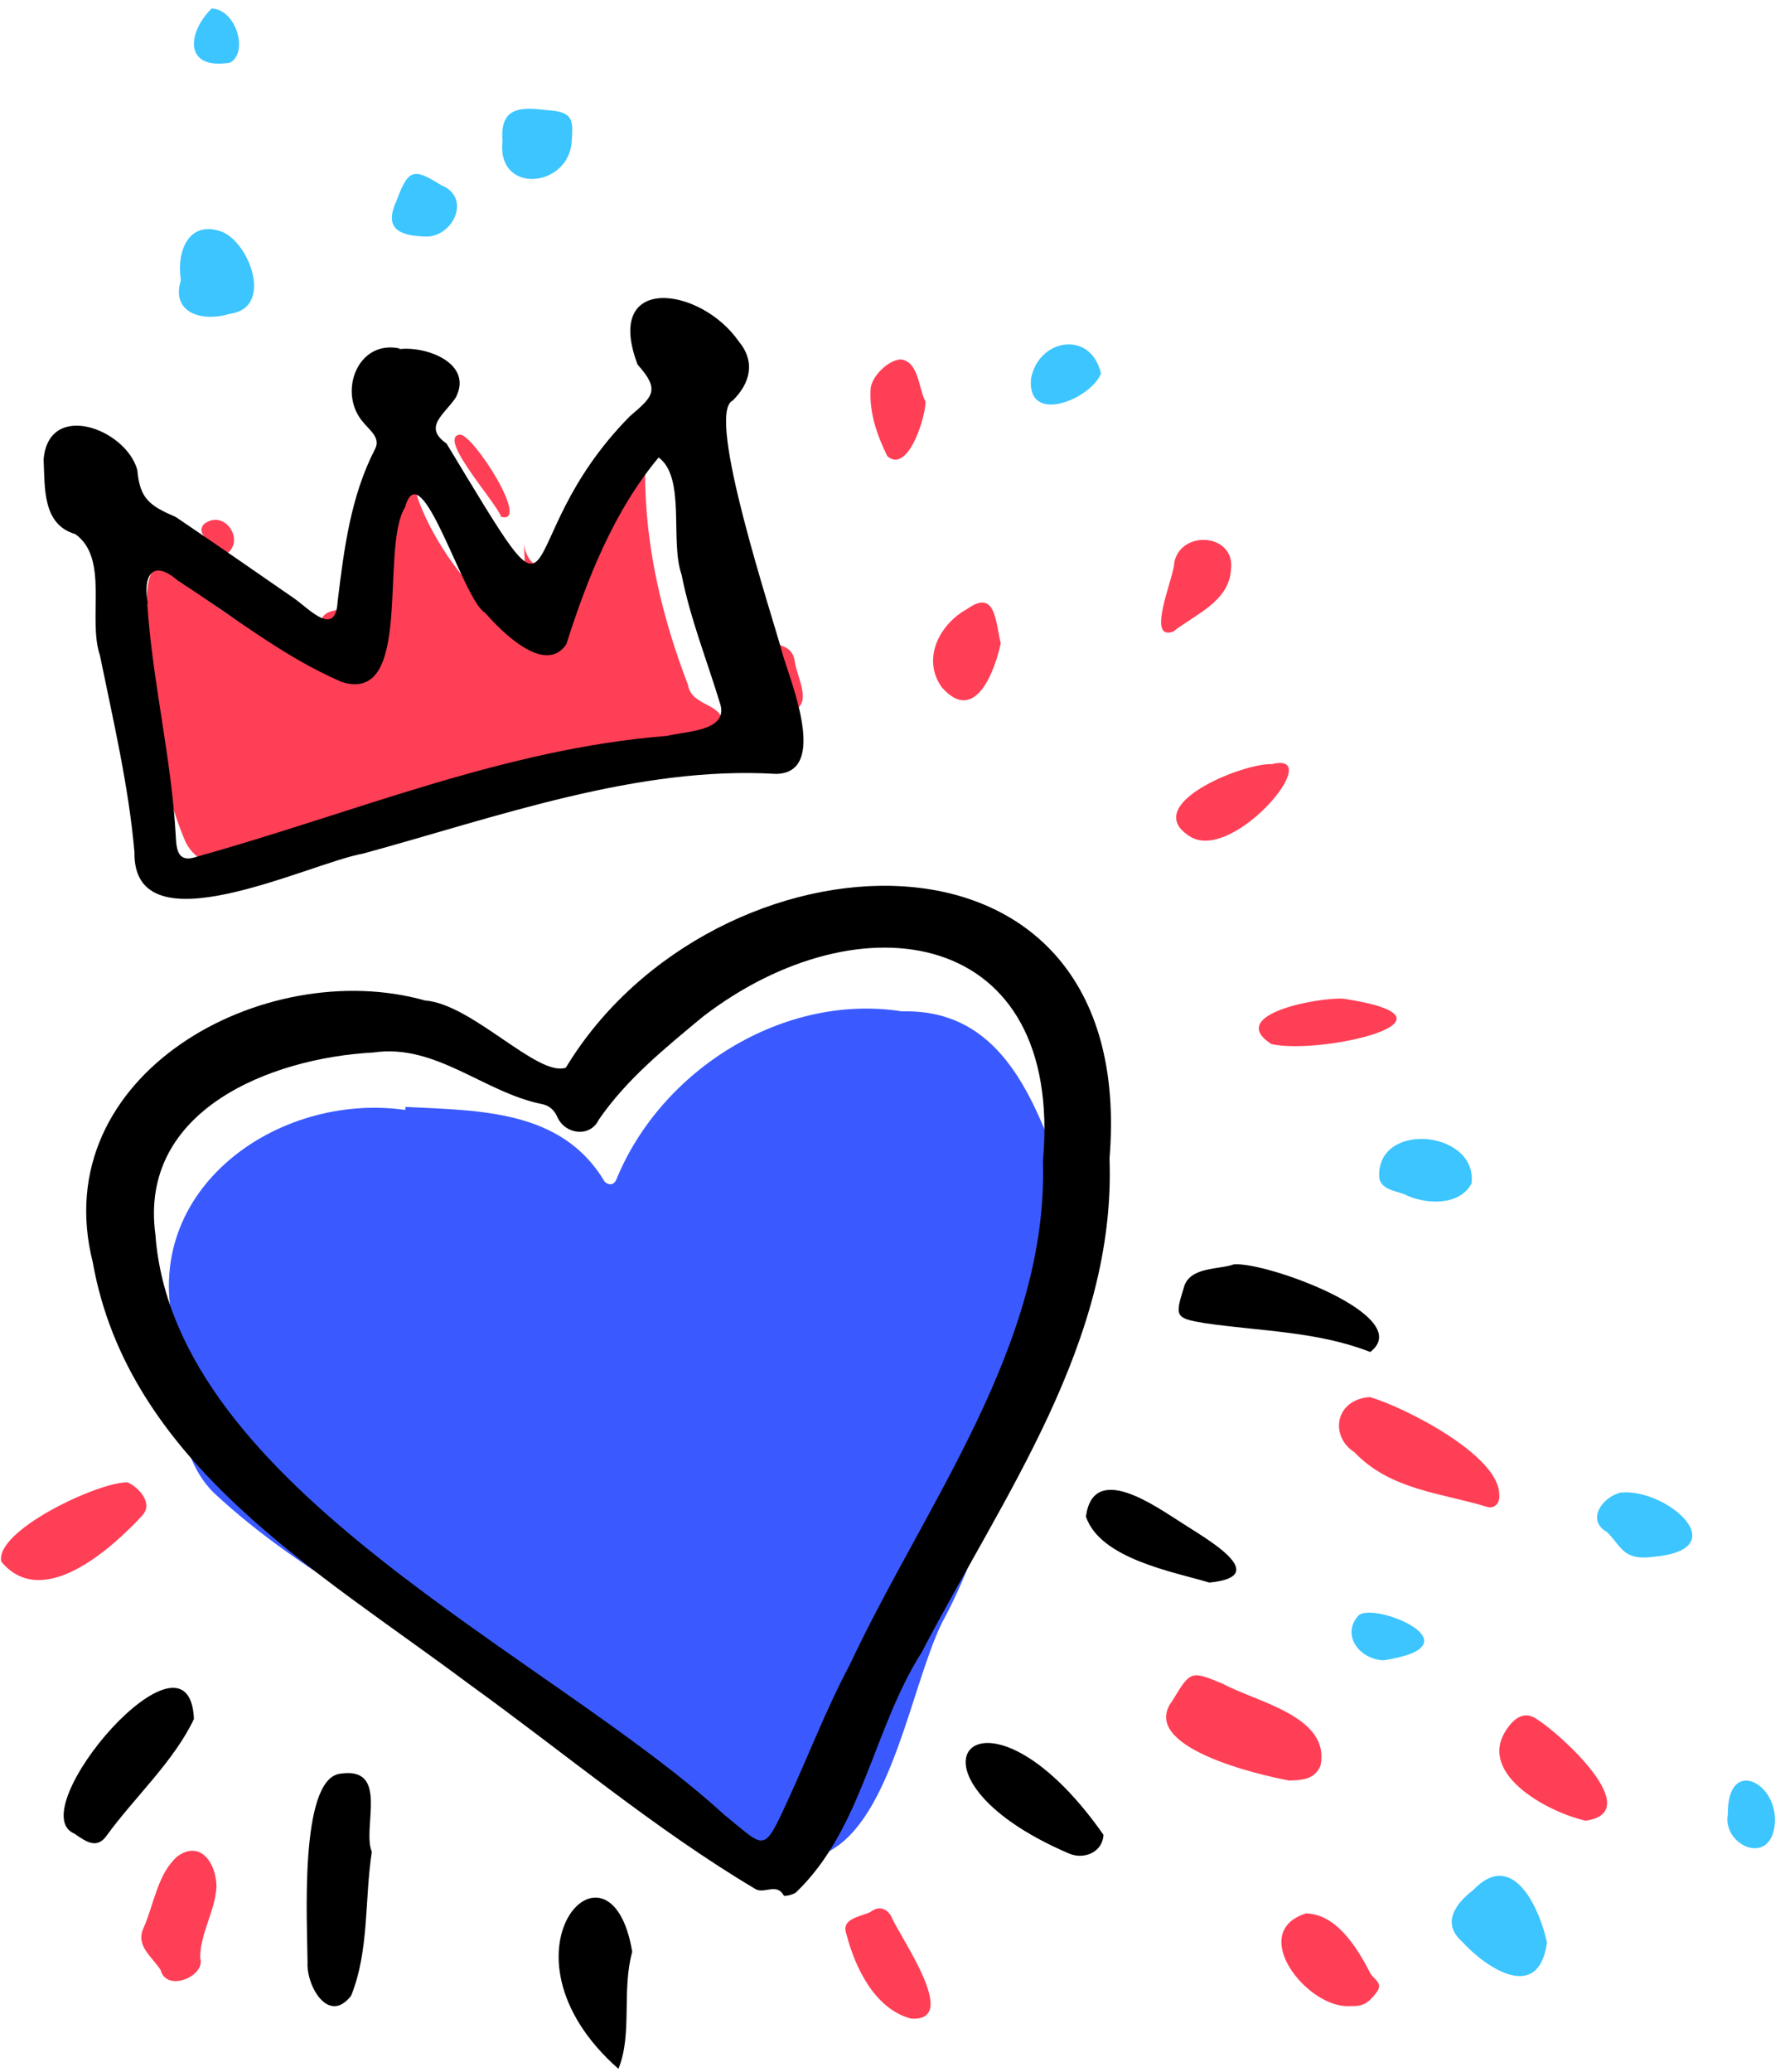 <svg viewBox="41.6 197.6 712.4 826.8" xmlns="http://www.w3.org/2000/svg" xmlns:xlink="http://www.w3.org/1999/xlink" xmlns:blush="http://design.blush" overflow="visible" width="712.4px" height="826.8px"><g id="Color/Bottom/King of Hearts" stroke="none" stroke-width="1" fill="none" fill-rule="evenodd"><g id="Clor" transform="translate(42, 201)"><path d="M161.424,438.223 C191,439.737 223.884,439.236 240.951,468.109 C242.572,469.525 244.435,469.495 245.501,467.415 C263.317,423.367 312.476,392.659 359.611,400.117 C395.26,399.173 409.497,428.084 420.525,457.532 C426.346,475.32 426.707,493.374 420.317,510.934 C403.488,554.86 398.257,602.539 375.394,644.34 C363.253,669.559 355.439,721.817 330.613,735.129 C282.471,747.569 248.969,694.675 210.78,674.125 C167.912,648.096 121.741,626.513 84.714,591.988 C67.933,574.856 72.112,548.907 69.234,527.029 C55.178,471.534 110.037,432.163 161.362,439.429 C161.382,439.026 161.403,438.625 161.424,438.223" id="Fill-1" fill="#3A5AFF"/><path d="M58.092,240.279 C57.88,229.198 59.56,214.271 71.118,228.677 C85.199,236.097 113.367,264.294 127.208,246.701 C128.058,235.291 141.891,244.273 142.912,233.229 C147.369,225.618 153.844,179.14 164.234,186.141 C165.892,210.388 213.569,273.797 208.658,213.605 C209.538,219.593 213.95,225.886 218.326,218.373 C224.914,211.103 260.629,148.713 257.049,185.557 C257.14,214.745 263.718,242.59 274.134,269.725 C275.555,278.65 287.932,276.904 288,285.214 C286.798,291.112 279.148,289.039 275.094,291.509 C238.126,309.39 196.391,304.312 158.017,315.477 C136.682,323.423 114.196,328.236 93.857,338.887 C85.38,343.327 77.933,340.523 73.784,332.79 C61.325,304.323 60.591,270.947 58,240.279 L58.092,240.279 Z" id="Fill-3" fill="#FF3F56"/><path d="M514.23,707 C502.428,704.874 453.343,693.6 467.561,675.066 C474.769,663.145 474.814,663.038 487.712,668.416 C501.078,675.716 530.96,681.367 526.562,701.244 C524.108,706.519 519.623,706.759 514.23,707" id="Fill-5" fill="#FF3F56"/><path d="M546.356,554 C559.853,557.916 598.117,577.201 597.946,592.978 C598.38,596.063 596.132,598.734 593.136,597.817 C574.8,592.205 554.567,591.111 540.139,576.001 C530.212,569.605 532.352,554.917 546.356,554" id="Fill-7" fill="#FF3F56"/><path d="M50.522,588.002 C54.798,589.933 61.318,596.474 56.011,601.638 C43.697,614.916 16.307,639.24 0.134,619.66 C-2.662,607.323 38.953,587.769 50.522,588.002" id="Fill-9" fill="#FF3F56"/><path d="M86,749.39 C85.496,758.9 79.417,768.199 79.497,777.745 C81.887,784.947 66.083,791.746 63.687,782.562 C60.174,777.086 53.552,772.899 56.935,765.701 C61.073,756.288 62.448,744.308 70.366,737.259 C79.779,730.489 85.959,740.232 86,749.39" id="Fill-11" fill="#FF3F56"/><path d="M632.424,723 C617.076,719.579 587.354,703.552 601.9,685.214 C605.059,681.135 608.776,679.635 612.837,682.43 C621.631,687.744 657.076,719.606 632.424,723" id="Fill-13" fill="#FF3F56"/><path d="M617,771.601 C613.712,795.918 592.601,781.723 583.113,771.237 C575.032,764.103 580.114,756.374 587.567,750.675 C603.783,733.649 614.405,759.183 617,771.601" id="Fill-15" fill="#3CC5FF"/><path d="M538.285,796.971 C521.423,798.072 497.221,767.467 520.826,760 C533.024,760.271 541.166,773.588 546.292,783.463 C547.32,786.138 552.117,787.506 548.913,791.63 C545.481,796.048 543.486,797.135 538.285,796.971" id="Fill-17" fill="#FF3F56"/><path d="M363.154,801.949 C348.8,798.148 340.897,781.771 337.413,768.301 C335.139,761.951 342.811,761.423 346.991,759.431 C350.519,756.7 353.585,758.241 355.219,761.009 C358.543,769.259 383.362,803.502 363.154,801.949" id="Fill-19" fill="#FF3F56"/><path d="M507.171,301.481 C529.176,295.946 492.473,340.207 475.037,330.641 C453.406,317.881 496.006,300.874 507.171,301.481" id="Fill-21" fill="#FF3F56"/><path d="M71.787,108.395 C69.933,96.595 75.061,84.161 88.292,89.119 C99.457,93.763 108.728,119.583 91.367,121.785 C80.726,125.164 67.64,121.741 71.787,108.395" id="Fill-23" fill="#3CC5FF"/><path d="M399,253.287 C396.764,263.735 388.886,286.168 375.407,270.751 C367.424,259.365 374.556,245.599 385.579,239.576 C396.901,231.496 396.824,244.196 399,253.287" id="Fill-25" fill="#FF3F56"/><path d="M535.583,395.022 C589.819,403.215 526.24,417.689 506.98,413.132 C488.872,401.395 525.194,394.562 535.583,395.022" id="Fill-27" fill="#FF3F56"/><path d="M586.872,468.826 C582.095,477.827 568.38,477.303 559.927,473.012 C555.596,471.494 549.676,470.887 550.014,465.01 C550.531,443.681 589.51,448.108 586.872,468.826" id="Fill-29" fill="#3CC5FF"/><path d="M490.865,224.073 C489.962,236.716 476.596,241.692 467.9,248.551 C456.637,252.735 468.327,226.453 468.254,221.06 C470.802,207.809 492.923,209.33 490.865,224.073" id="Fill-31" fill="#FF3F56"/><path d="M659.364,617.731 C647.425,619.283 646.94,613.869 641.005,607.875 C632.437,603.16 639.186,593.601 646.599,592.08 C664.935,590.43 692.815,614.851 659.364,617.731" id="Fill-33" fill="#3CC5FF"/><path d="M200.146,52.826 C199.021,38.888 207.882,39.338 218.058,40.557 C228.86,41.211 228.311,44.91 227.755,53.335 C226.3,71.624 197.722,74.293 200.146,52.826" id="Fill-35" fill="#3CC5FF"/><path d="M369,156.818 C368.811,164.234 361.67,185.661 353.732,178.588 C349.615,170.21 346.529,161.434 347.059,151.885 C347.334,146.939 353.811,140.418 358.933,140 C366.408,140.603 366.253,152.231 369,156.818" id="Fill-37" fill="#FF3F56"/><path d="M439,145.634 C435.14,155.666 409.347,166.561 411.084,147.654 C414.088,131.601 435.021,128.188 439,145.634" id="Fill-39" fill="#3CC5FF"/><path d="M170.123,91 C160.192,90.795 152.434,88.638 157.7,77.074 C162.538,64.108 164.414,63.39 175.657,70.468 C187.666,75.312 180.805,90.496 170.123,91" id="Fill-41" fill="#3CC5FF"/><path d="M551.902,659 C542.235,658.807 534.686,648.857 541.809,641.119 C547.826,635.423 590.762,653.026 551.902,659" id="Fill-43" fill="#3CC5FF"/><path d="M689.191,720.457 C688.891,696.043 711.522,708.929 707.527,726.894 C704.247,740.74 687.002,732.038 689.191,720.457" id="Fill-45" fill="#3CC5FF"/><path d="M312.245,281 C309.028,279.6 300.416,250.335 308.108,253.197 C312.112,254.249 316.197,255.162 316.809,260.684 C318.003,268.081 325.505,279.972 312.245,281" id="Fill-47" fill="#FF3F56"/><path d="M84.061,0 C93.903,0.316 98.835,17.489 91.438,21.59 C72.896,24.673 74.261,9.683 84.061,0" id="Fill-49" fill="#3CC5FF"/><path d="M183.055,170.01 C188.172,169.306 211.685,206.181 199.578,202.778 C197.807,197.204 173.978,171.116 183.055,170.01" id="Fill-51" fill="#FF3F56"/><path d="M89.316,218 C86.693,214.007 76.844,210.467 81.017,205.67 C89.555,199.235 98.075,213.135 89.316,218" id="Fill-53" fill="#FF3F56"/></g><g id="Ink" transform="translate(59, 316)" fill="#000" blush:color="Skin-500"><path d="M398.839,344.855 C407.193,251.782 326.095,238.903 263.168,287.189 C248.133,299.688 232.826,311.993 221.562,328.339 C218.107,335.568 208.136,334.192 205.085,327.35 C203.89,324.614 202.006,322.776 199.017,322.126 C175.706,317.477 156.549,297.867 131.676,301.51 C90.513,303.698 37.901,324.565 44.621,374.158 C52.087,475.49 201.956,541.829 271.627,605.618 C288.141,618.963 287.098,621.447 296.917,600.137 C305.287,581.968 312.435,563.272 321.861,545.542 C351.773,481.792 401.069,417.971 398.839,344.855 M425.417,343.783 C428.038,417.071 382.769,478.637 350.427,540.87 C331.088,571.264 326.811,611.12 300.397,636.509 C299.217,637.592 295.644,638.268 295.444,637.898 C292.587,632.632 287.614,637.395 284.063,635.254 C244.068,611.479 207.671,580.781 169.714,553.433 C109.682,508.507 33.858,465.436 19.62,385.187 C0.731,310.351 87.985,262.667 152.25,280.771 C171.099,282.177 197.174,311.43 208.428,307.576 C267.063,210.54 437.203,199.676 425.417,343.783" id="Fill-1"/><path d="M41.607,122.44 C41.535,122.444 41.462,122.449 41.387,122.454 C43.406,153.523 51.052,184.032 52.754,215.228 C53.021,221.267 53.871,226.024 61.409,223.317 C123.59,206.021 183.91,180.295 248.896,175.194 C255.853,173.359 272.927,173.453 270.171,162.919 C264.978,145.621 258.09,128.58 254.611,110.835 C249.891,97.416 256.406,72.193 245.47,64.114 C227.674,85.441 217.051,112.197 208.615,138.66 C200.187,151.067 182.975,133.861 176.148,126.027 C167.476,121.233 150.595,61.177 144.268,83.967 C134.044,100.272 147.953,162.787 118.988,153.681 C95.378,143.543 75.258,127.078 53.706,113.366 C43.304,104.272 39.546,111.5 41.607,122.44 M142.056,20.885 C152.846,19.628 171.433,26.553 164.557,40.106 C160.318,46.759 151.093,51.852 160.816,58.565 C212.558,144.008 183.119,99.229 233.967,47.681 C243.211,39.791 246.211,37.257 237.077,27.076 C223.238,-9.355 262.195,-4.205 277.46,17.836 C284.117,25.849 282.139,34.394 275.028,41.41 C263.84,46.586 291.348,128.644 294.963,142.667 C298.563,154.677 313.131,190.004 292.333,190.369 C237.168,187.043 180.81,207.607 127.543,222.151 C105.7,226.031 35.521,261.199 36.258,221.513 C33.915,195.008 27.792,169.105 22.5,143.159 C17.478,128.257 26.273,104.412 12.668,94.702 C-0.541,90.87 0.558,76.172 0,65.031 C1.846,41.286 32.798,52.528 37.41,69.122 C38.364,80.703 42.479,83.433 52.753,87.868 C68.582,98.564 84.281,109.452 99.987,120.33 C105.96,124.51 116.535,136.202 117.354,121.539 C119.906,100.692 122.47,79.841 132.27,60.768 C134.68,56.388 130.069,53.192 127.614,50.138 C117.295,38.531 125.116,17.03 142.055,20.618 C142.056,20.708 142.056,20.796 142.056,20.885" id="Fill-3"/><path d="M131,620.422 C128.063,639.411 130.01,659.797 122.748,677.805 C113.733,689.524 104.85,673.937 105.341,664.607 C105.3,649.879 101.805,591.9 118.144,589.285 C138.278,586.077 126.972,610.839 131,620.422" id="Fill-6"/><path d="M60,567.433 C51.959,584.378 36.401,598.538 25.265,613.812 C21.348,619.476 17.15,616.524 12.3,613.176 C-9.436,604.161 58.208,524.971 60,567.433" id="Fill-8"/><path d="M474.999,386.045 C487.927,384.876 548.032,406.806 529.473,421 C508.336,412.741 485.58,412.736 463.545,409.517 C451.594,407.551 451.477,406.872 455.037,395.419 C457.186,386.809 469.304,388.228 474.999,386.045" id="Fill-10"/><path d="M234.92,660.298 C230.617,675.924 235.09,693.204 229.405,707 C176.862,660.647 226.266,608.305 234.92,660.298" id="Fill-12"/><path d="M423,613.629 C422.637,620.722 415.146,623.583 409.341,621.145 C335.069,589.425 374.169,543.952 423,613.629" id="Fill-15"/><path d="M465.26,513 C450.489,508.604 421.736,503.483 416,486.694 C418.949,464.454 444.048,482.782 454.343,489.24 C462.752,494.822 491.357,510.476 465.26,513" id="Fill-17"/></g></g></svg>